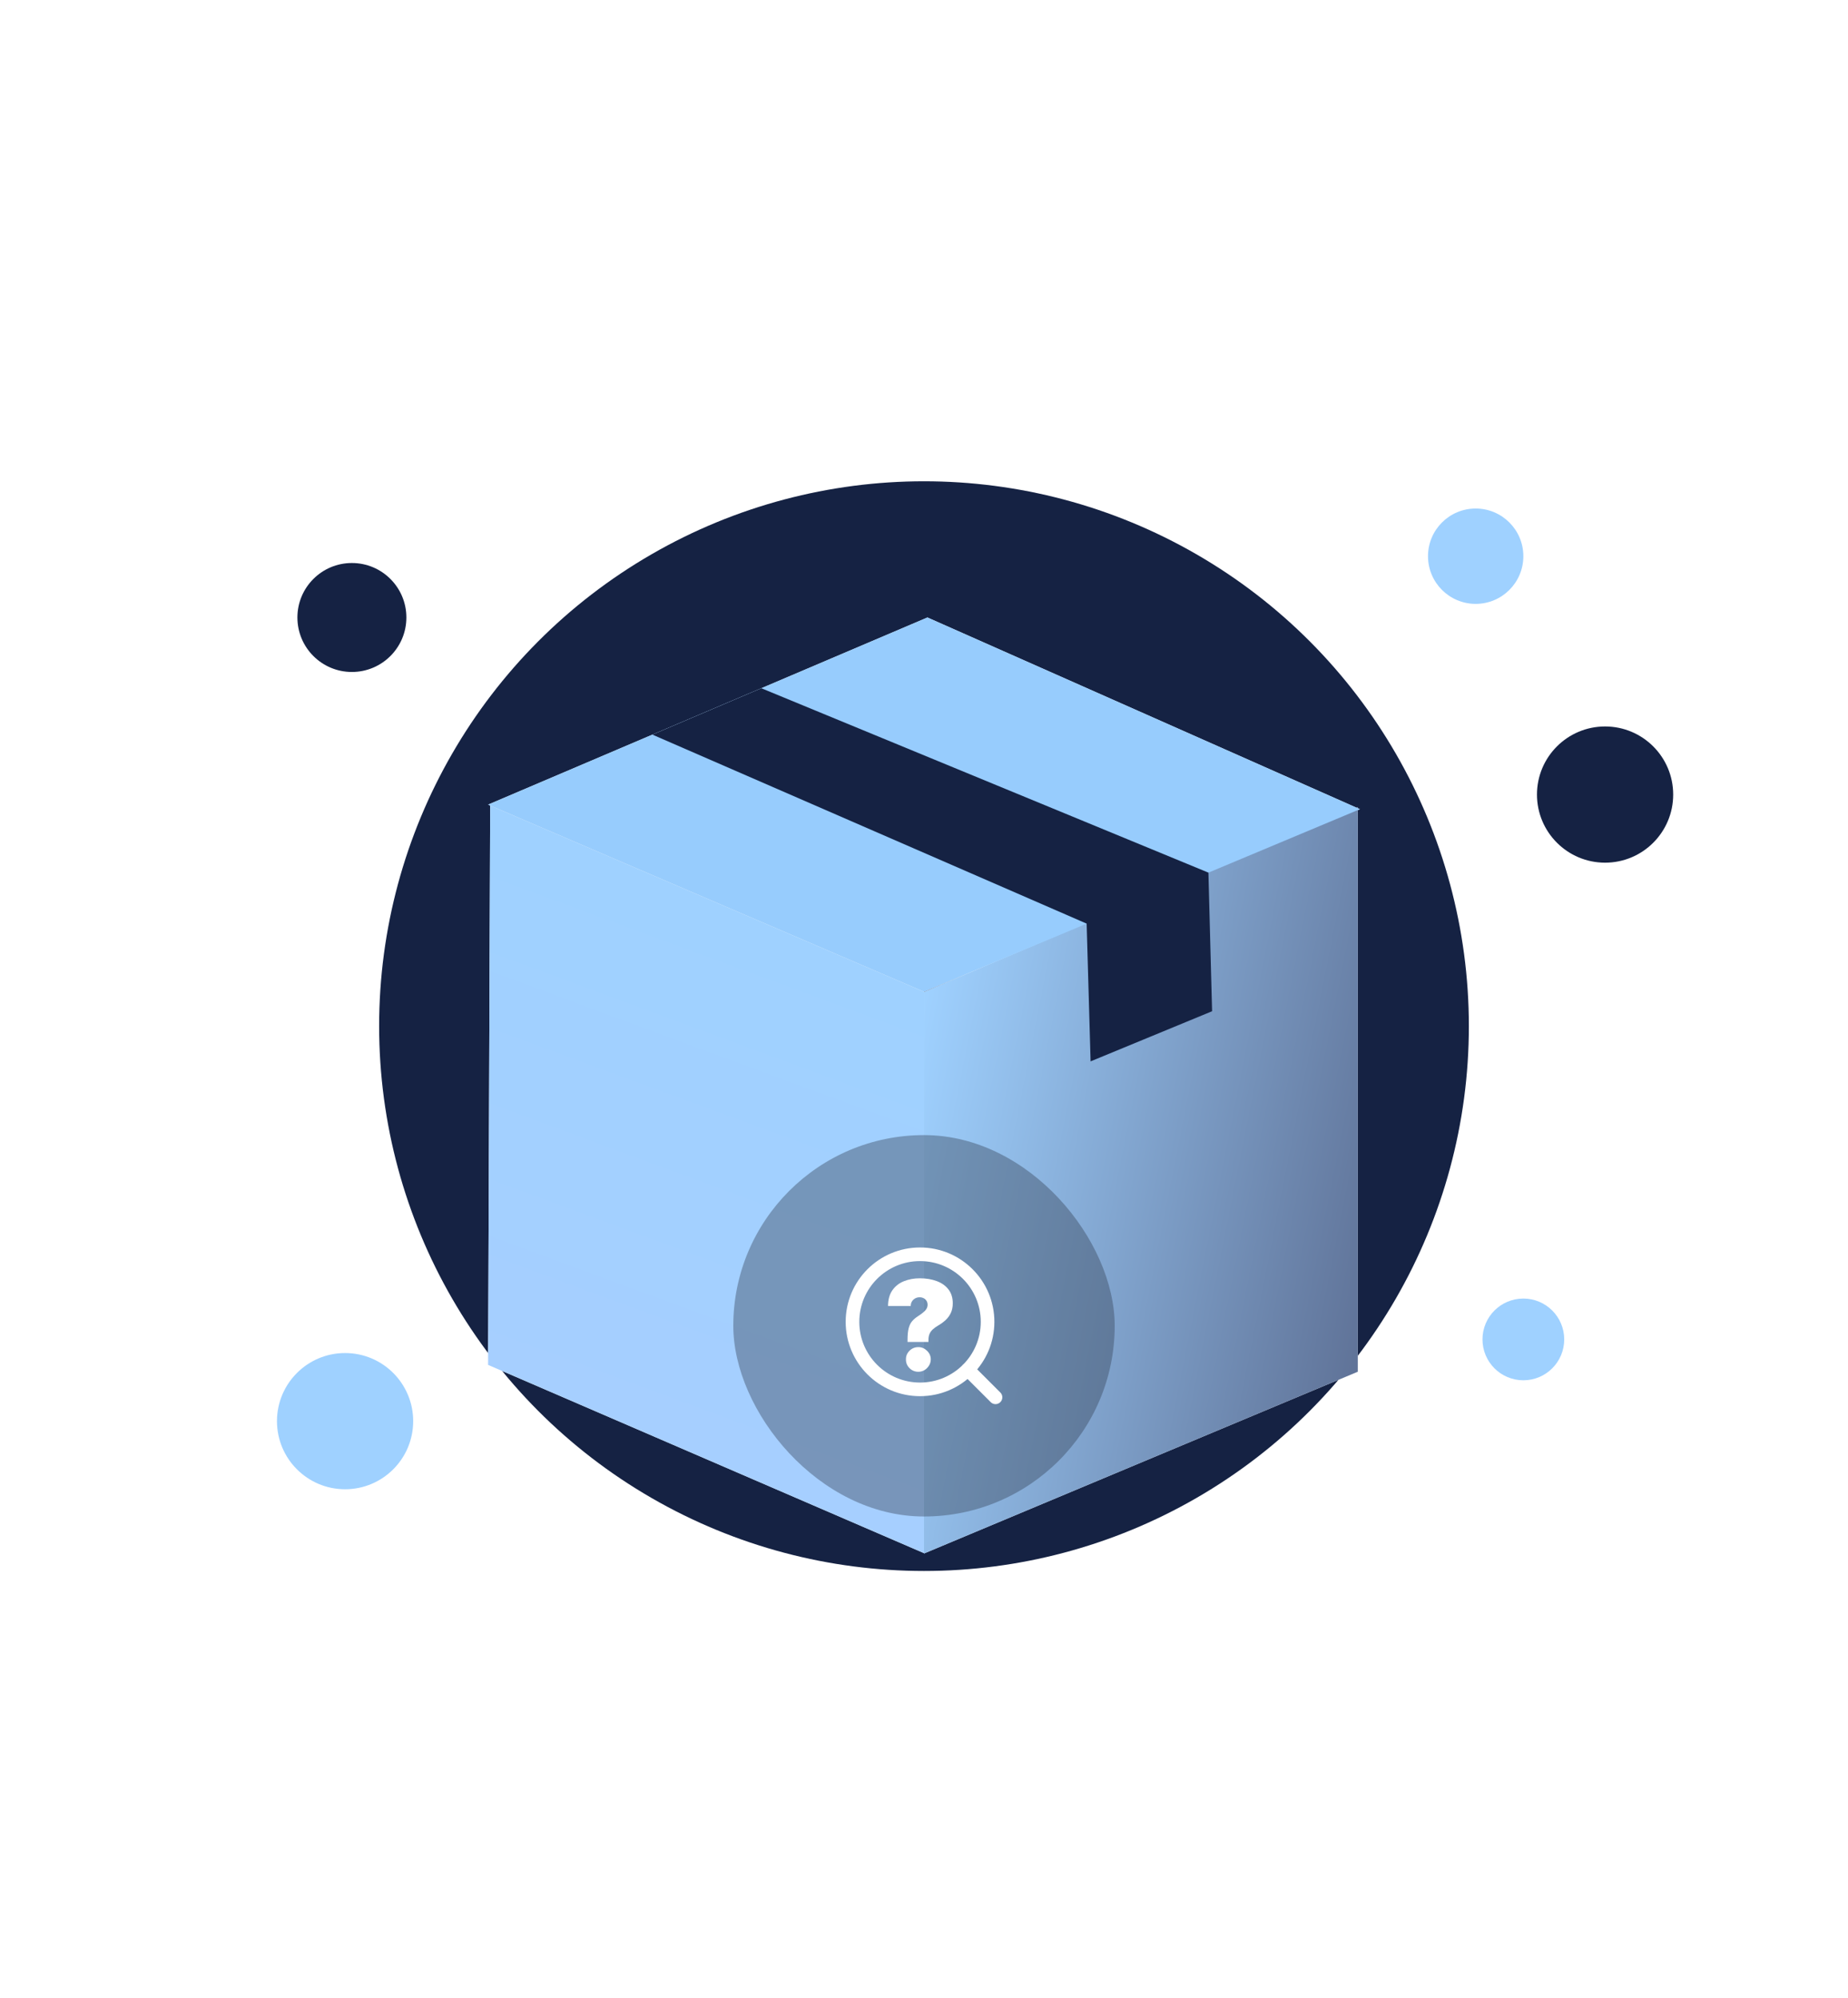 <svg width="592" height="640" viewBox="0 0 592 640" fill="none" xmlns="http://www.w3.org/2000/svg">
<circle cx="296" cy="328.727" r="174.545" fill="#152243"/>
<circle cx="112.727" cy="197.818" r="17.454" fill="#152243"/>
<circle cx="488" cy="429.091" r="13.091" fill="#9FD1FF"/>
<circle cx="110.545" cy="455.273" r="21.818" fill="#9FD1FF"/>
<circle cx="514.182" cy="254.545" r="21.818" fill="#152243"/>
<circle cx="472.727" cy="178.182" r="15.273" fill="#9FD1FF"/>
<g filter="url(#filter0_dd_1077_59311)">
<path d="M296 256.625L311.081 250.308L296.002 256.732V436.579L434.959 378.349V198.422L435.636 198.138L434.959 197.838V197.536L434.611 197.684L297.097 136.727L156.364 196.676L157.03 196.962L156.364 376.159L296 436.472L296 256.625Z" fill="#F9FAFB"/>
<path d="M296 256.625V436.472L156.364 376.159L157.03 196.962L296 256.625Z" fill="url(#paint0_linear_1077_59311)"/>
<path d="M296.003 256.732V436.579L434.96 378.35V197.536L296.003 256.732Z" fill="url(#paint1_linear_1077_59311)"/>
<path d="M296 256.625L435.636 198.138L297.097 136.727L156.364 196.676L296 256.625Z" fill="#97CCFD"/>
<path d="M209.001 174.254L348.105 234.801L349.369 278.923L388.288 262.864L387.111 218.463L243.892 159.391L209.001 174.254Z" fill="#152243"/>
</g>
<g filter="url(#filter1_b_1077_59311)">
<rect x="234.909" y="363.636" width="122.182" height="122.182" rx="61.091" fill="#344054" fill-opacity="0.4"/>
<path d="M318.909 447.637L310 438.727M316.364 423.455C316.364 435.404 306.677 445.091 294.727 445.091C282.778 445.091 273.091 435.404 273.091 423.455C273.091 411.505 282.778 401.818 294.727 401.818C306.677 401.818 316.364 411.505 316.364 423.455Z" stroke="white" stroke-width="4.364" stroke-linecap="round" stroke-linejoin="round"/>
<path d="M290.727 429.909V429.227C290.727 427.665 290.85 426.42 291.097 425.491C291.343 424.563 291.707 423.82 292.19 423.261C292.673 422.693 293.265 422.182 293.966 421.727C294.572 421.33 295.112 420.946 295.585 420.577C296.068 420.207 296.447 419.814 296.722 419.398C297.006 418.981 297.148 418.508 297.148 417.977C297.148 417.504 297.034 417.087 296.807 416.727C296.58 416.367 296.272 416.088 295.884 415.889C295.495 415.69 295.064 415.591 294.591 415.591C294.08 415.591 293.606 415.709 293.17 415.946C292.744 416.183 292.399 416.509 292.134 416.926C291.878 417.343 291.75 417.826 291.75 418.375H284.477C284.496 416.292 284.97 414.601 285.898 413.304C286.826 411.997 288.057 411.041 289.591 410.435C291.125 409.819 292.811 409.511 294.648 409.511C296.674 409.511 298.483 409.81 300.074 410.406C301.665 410.993 302.92 411.884 303.838 413.077C304.757 414.26 305.216 415.742 305.216 417.523C305.216 418.669 305.017 419.677 304.619 420.548C304.231 421.41 303.687 422.172 302.986 422.835C302.295 423.489 301.485 424.085 300.557 424.625C299.875 425.023 299.302 425.435 298.838 425.861C298.374 426.277 298.024 426.756 297.787 427.295C297.55 427.826 297.432 428.47 297.432 429.227V429.909H290.727ZM294.193 439.455C293.095 439.455 292.152 439.071 291.366 438.304C290.59 437.527 290.206 436.585 290.216 435.477C290.206 434.398 290.59 433.474 291.366 432.707C292.152 431.94 293.095 431.557 294.193 431.557C295.235 431.557 296.153 431.94 296.949 432.707C297.754 433.474 298.161 434.398 298.17 435.477C298.161 436.216 297.967 436.888 297.588 437.494C297.219 438.091 296.736 438.569 296.139 438.929C295.543 439.279 294.894 439.455 294.193 439.455Z" fill="white"/>
</g>
<defs>
<filter id="filter0_dd_1077_59311" x="112.727" y="136.727" width="366.546" height="387.125" filterUnits="userSpaceOnUse" color-interpolation-filters="sRGB">
<feFlood flood-opacity="0" result="BackgroundImageFix"/>
<feColorMatrix in="SourceAlpha" type="matrix" values="0 0 0 0 0 0 0 0 0 0 0 0 0 0 0 0 0 0 127 0" result="hardAlpha"/>
<feMorphology radius="8.727" operator="erode" in="SourceAlpha" result="effect1_dropShadow_1077_59311"/>
<feOffset dy="17.454"/>
<feGaussianBlur stdDeviation="8.727"/>
<feColorMatrix type="matrix" values="0 0 0 0 0.063 0 0 0 0 0.094 0 0 0 0 0.157 0 0 0 0.03 0"/>
<feBlend mode="normal" in2="BackgroundImageFix" result="effect1_dropShadow_1077_59311"/>
<feColorMatrix in="SourceAlpha" type="matrix" values="0 0 0 0 0 0 0 0 0 0 0 0 0 0 0 0 0 0 127 0" result="hardAlpha"/>
<feMorphology radius="8.727" operator="erode" in="SourceAlpha" result="effect2_dropShadow_1077_59311"/>
<feOffset dy="43.636"/>
<feGaussianBlur stdDeviation="26.182"/>
<feColorMatrix type="matrix" values="0 0 0 0 0.063 0 0 0 0 0.094 0 0 0 0 0.157 0 0 0 0.08 0"/>
<feBlend mode="normal" in2="effect1_dropShadow_1077_59311" result="effect2_dropShadow_1077_59311"/>
<feBlend mode="normal" in="SourceGraphic" in2="effect2_dropShadow_1077_59311" result="shape"/>
</filter>
<filter id="filter1_b_1077_59311" x="217.455" y="346.182" width="157.091" height="157.091" filterUnits="userSpaceOnUse" color-interpolation-filters="sRGB">
<feFlood flood-opacity="0" result="BackgroundImageFix"/>
<feGaussianBlur in="BackgroundImageFix" stdDeviation="8.727"/>
<feComposite in2="SourceAlpha" operator="in" result="effect1_backgroundBlur_1077_59311"/>
<feBlend mode="normal" in="SourceGraphic" in2="effect1_backgroundBlur_1077_59311" result="shape"/>
</filter>
<linearGradient id="paint0_linear_1077_59311" x1="156.364" y1="377.063" x2="211.51" y2="227.712" gradientUnits="userSpaceOnUse">
<stop stop-color="#A6CFFF"/>
<stop offset="1" stop-color="#9FD1FF"/>
</linearGradient>
<linearGradient id="paint1_linear_1077_59311" x1="296.001" y1="260.252" x2="453.453" y2="291.6" gradientUnits="userSpaceOnUse">
<stop stop-color="#9FD1FF"/>
<stop offset="1" stop-color="#5F7297"/>
</linearGradient>
</defs>
</svg>
